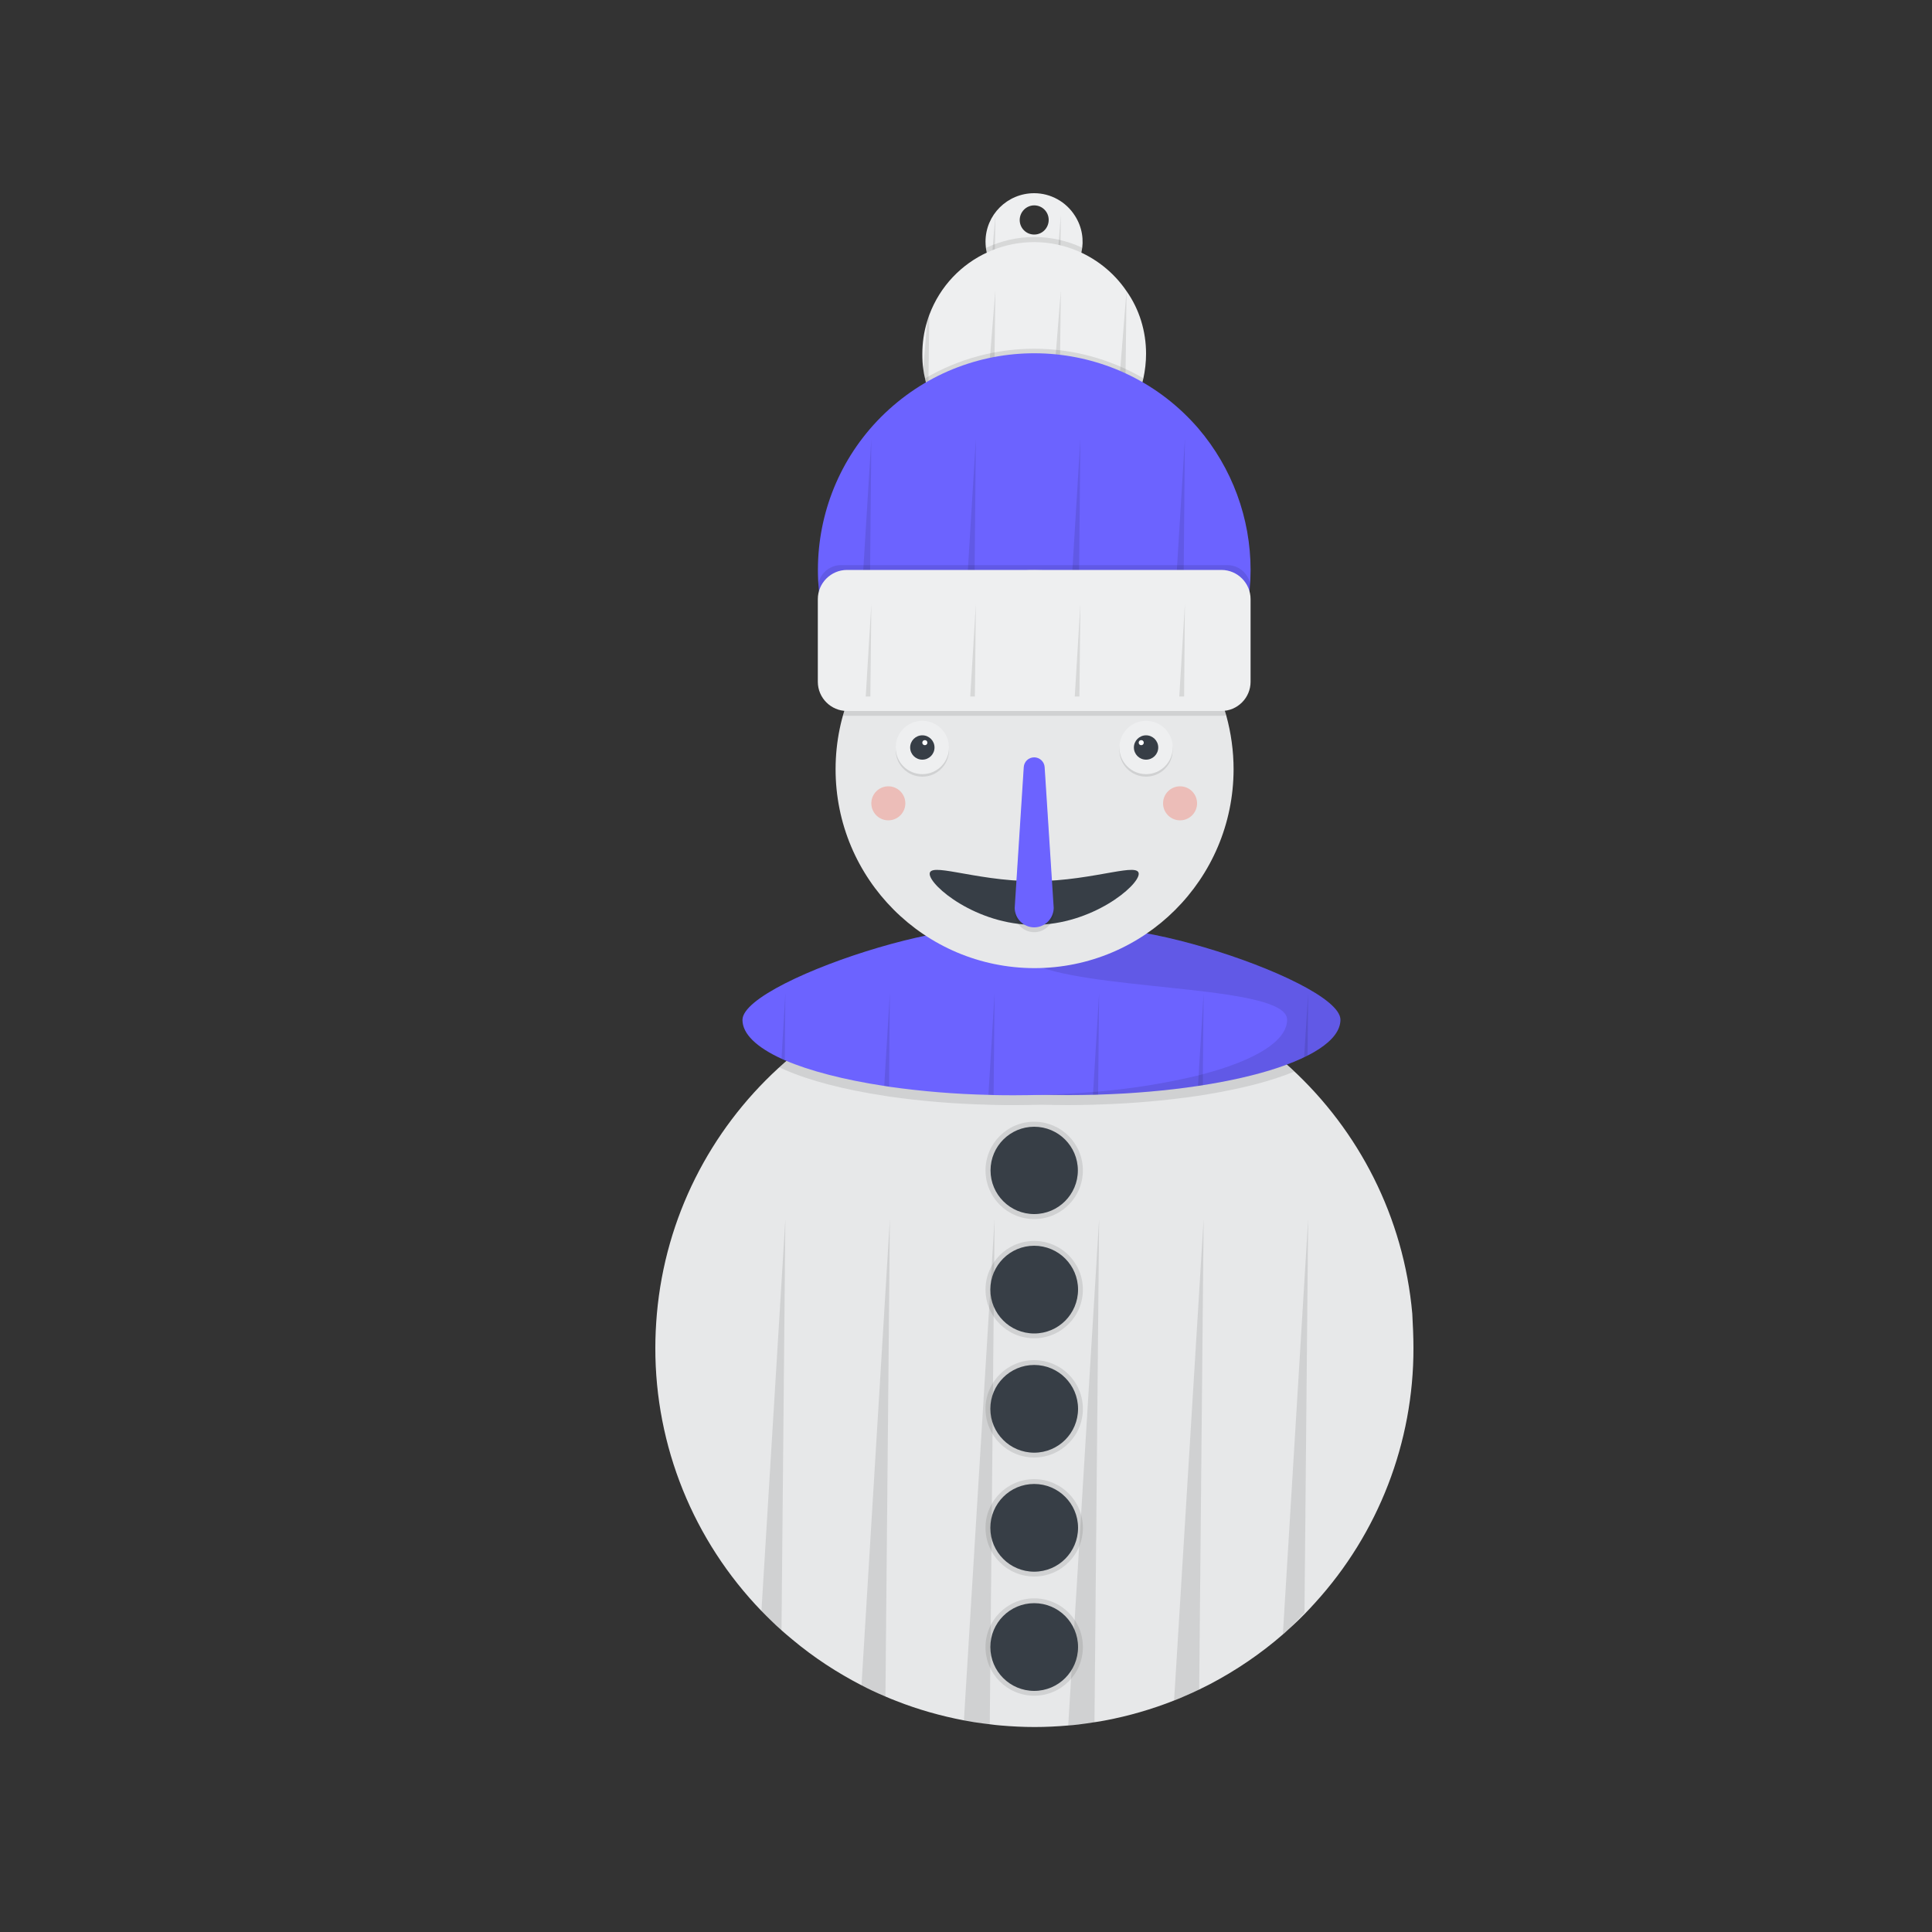 <?xml version="1.0" encoding="utf-8"?>
<!-- Generator: Adobe Illustrator 19.0.0, SVG Export Plug-In . SVG Version: 6.00 Build 0)  -->
<svg version="1.1" id="_x23_alien_x28_have_x5B_snowman_x5D__x29_"
	 xmlns="http://www.w3.org/2000/svg" xmlns:xlink="http://www.w3.org/1999/xlink" x="0px" y="0px" viewBox="0 0 1000 1000"
	 style="enable-background:new 0 0 1000 1000;" xml:space="preserve">
<rect x="0" y="0" width="1000" height="1000" fill="#333333" stroke="none"/>
<style type="text/css">
	.st0{fill:#EEEFF0;}
	.st1{opacity:0.1;enable-background:new    ;}
	.st2{fill:#6C63FF;}
	.st3{opacity:3.000000e-02;}
	.st4{opacity:0.1;}
	.st5{fill:#373E46;}
	.st6{fill:#FFFFFF;}
	.st7{opacity:0.3;}
	.st8{fill:#F75842;}
</style>
<g id="_x32_">
	<path class="st0" d="M535.3,100c-13.9,0-25.2,11.2-25.2,25.1c0,1.1,0.1,2.2,0.2,3.2c0.4,3,1.3,6,2.8,8.7c0.5,1,1.1,1.9,1.7,2.8
		c7.1,9.9,20.4,13.3,31.4,8c0.9-0.4,1.7-0.9,2.5-1.4c11.7-7.5,15.2-23,7.7-34.7C551.8,104.4,543.8,100,535.3,100z M535.3,121.4
		c-4.2,0-7.5-3.4-7.5-7.5c0-4.2,3.4-7.6,7.5-7.6c4.2,0,7.5,3.4,7.5,7.5v0C542.8,118,539.5,121.4,535.3,121.4z"/>
	<path class="st1" d="M515.2,111.3l-0.4,28.5c-0.6-0.9-1.2-1.8-1.7-2.8L515.2,111.3z"/>
	<path class="st1" d="M549.1,111.3l-0.4,35.1c-0.8,0.5-1.6,1-2.5,1.4L549.1,111.3z"/>
	<path class="st1" d="M560.3,128.3c-1.7,13.8-14.3,23.6-28.1,21.8c-11.4-1.4-20.4-10.4-21.8-21.8
		C526.2,120.8,544.5,120.8,560.3,128.3z"/>
	<path class="st0" d="M593.2,183.1c0,4.3-0.5,8.6-1.4,12.8c-1.7,7.6-4.9,14.7-9.5,21c-1.5,2.1-3.2,4.1-5,6
		c-7.9,8.3-18.1,14.1-29.3,16.7c-2,0.5-4.1,0.8-6.1,1c-2.2,0.3-4.4,0.4-6.6,0.4c-7.3,0-14.4-1.3-21.2-4c-1.9-0.7-3.8-1.6-5.7-2.6
		c-13.1-6.9-23.1-18.5-27.9-32.4c-0.7-2-1.3-4-1.7-6.1c-0.4-1.6-0.7-3.2-0.9-4.8c-0.4-2.6-0.5-5.3-0.5-7.9c0-5.7,0.8-11.4,2.5-16.9
		c0.3-1.1,0.7-2.2,1.1-3.3c11.2-30,44.5-45.2,74.5-34c11.2,4.2,20.9,11.8,27.6,21.7l0,0C589.7,160,593.2,171.4,593.2,183.1z"/>
	<path class="st1" d="M481,162.9l-0.5,39.1c-0.7-2-1.3-4-1.7-6.1c-0.4-1.6-0.7-3.2-0.9-4.8l2-24.8C480.3,165,480.6,163.9,481,162.9z
		"/>
	<path class="st1" d="M515.2,150.3l-1.1,86.6c-1.9-0.7-3.8-1.6-5.7-2.6L515.2,150.3z"/>
	<path class="st1" d="M549.1,150.3l-1.1,89.2c-2,0.5-4.1,0.8-6.1,1L549.1,150.3z"/>
	<path class="st1" d="M583.1,150.3L583.1,150.3l-0.8,66.5c-1.5,2.1-3.2,4.1-5,6L583.1,150.3L583.1,150.3z"/>
	<path class="st1" d="M591.8,195.8c-7,31.2-38,50.8-69.2,43.7c-21.8-4.9-38.8-21.9-43.7-43.7C513.7,175.4,556.9,175.4,591.8,195.8z"
		/>
	<path class="st2" d="M647.3,295c0,27.1-9.8,53.3-27.7,73.7c-2.4,2.7-4.8,5.2-7.4,7.7c-13.3,12.6-29.4,21.7-47,26.5
		c-2.9,0.8-5.8,1.5-8.8,2c-15,2.9-30.4,2.6-45.3-0.6c-2.9-0.6-5.8-1.4-8.6-2.3c-17-5.2-32.5-14.4-45.2-26.8
		c-2.4-2.3-4.7-4.7-6.8-7.2c-40.4-46.9-35.1-117.6,11.8-158c46.9-40.4,117.6-35.1,158,11.8C637.7,242.2,647.3,268.2,647.3,295z"/>
	<polygon class="st1" points="449.7,367.8 451,227.1 442.8,360.5 	"/>
	<path class="st1" d="M505.1,227.1l-1.6,169.8c-2.9-0.6-5.8-1.4-8.6-2.3L505.1,227.1z"/>
	<path class="st1" d="M559.2,227.1l-1.6,168.4c-2.9,0.8-5.8,1.5-8.8,2L559.2,227.1z"/>
	<polygon class="st1" points="612.1,361.2 613.3,227.1 604.6,368.9 	"/>
	<path class="st0" d="M731.6,697.7c0.1,48.8-18.1,95.9-51,132c-3.6,4-7.3,7.8-11.2,11.4c-1.1,1-2.2,2-3.3,3
		c-0.1,0.1-0.2,0.2-0.2,0.2c-0.6,0.6-1.2,1.1-1.8,1.6c-11.6,10.1-24.3,18.7-37.8,25.8c-1.8,0.9-3.6,1.8-5.4,2.7
		c-2.5,1.2-5.1,2.4-7.7,3.5c-1.7,0.8-3.5,1.5-5.3,2.2c-11.6,4.6-23.7,8.1-35.9,10.4c-1.8,0.3-3.6,0.7-5.4,0.9
		c-2.8,0.5-5.6,0.8-8.4,1.2c-1.7,0.2-3.4,0.4-5.2,0.5c-5.8,0.5-11.6,0.8-17.5,0.8s-11.8-0.3-17.6-0.8c-1.8-0.2-3.6-0.3-5.4-0.6
		c-2.8-0.3-5.6-0.7-8.3-1.1c-1.7-0.3-3.4-0.6-5.1-0.9c-12-2.3-23.8-5.6-35.2-10.1c-1.8-0.7-3.6-1.4-5.4-2.2c-2.5-1-5-2.2-7.4-3.3
		c-1.7-0.8-3.3-1.6-5-2.5c-12.8-6.6-24.9-14.5-36-23.8c-1.8-1.5-3.6-3-5.4-4.6s-3.8-3.4-5.6-5.2c-1.6-1.6-3.3-3.2-4.8-4.8
		c-35.4-36.6-55.2-85.5-55.1-136.4c0-5.9,0.3-11.8,0.8-17.6c8.9-100.2,93-178.7,195.5-178.7s186.6,78.5,195.5,178.7
		C731.3,685.9,731.6,691.8,731.6,697.7z"/>
	<g class="st3">
		<path d="M731.6,697.7c0.1,48.8-18.1,95.9-51,132c-3.6,4-7.3,7.8-11.2,11.4c-1.1,1-2.2,2-3.3,3c-0.1,0.1-0.2,0.2-0.2,0.2
			c-0.6,0.6-1.2,1.1-1.8,1.6c-11.6,10.1-24.3,18.7-37.8,25.8c-1.8,0.9-3.6,1.8-5.4,2.7c-2.5,1.2-5.1,2.4-7.7,3.5
			c-1.7,0.8-3.5,1.5-5.3,2.2c-11.6,4.6-23.7,8.1-35.9,10.4c-1.8,0.3-3.6,0.7-5.4,0.9c-2.8,0.5-5.6,0.8-8.4,1.2
			c-1.7,0.2-3.4,0.4-5.2,0.5c-5.8,0.5-11.6,0.8-17.5,0.8s-11.8-0.3-17.6-0.8c-1.8-0.2-3.6-0.3-5.4-0.6c-2.8-0.3-5.6-0.7-8.3-1.1
			c-1.7-0.3-3.4-0.6-5.1-0.9c-12-2.3-23.8-5.6-35.2-10.1c-1.8-0.7-3.6-1.4-5.4-2.2c-2.5-1-5-2.2-7.4-3.3c-1.7-0.8-3.3-1.6-5-2.5
			c-12.8-6.6-24.9-14.5-36-23.8c-1.8-1.5-3.6-3-5.4-4.6s-3.8-3.4-5.6-5.2c-1.6-1.6-3.3-3.2-4.8-4.8c-35.4-36.6-55.2-85.5-55.1-136.4
			c0-5.9,0.3-11.8,0.8-17.6c8.9-99.2,90.8-176,190.4-178.6c1.7,0,3.5-0.1,5.2-0.1c4.1,0,8.2,0.1,12.3,0.4
			c96.7,6.1,174.6,81.8,183.2,178.3C731.3,685.9,731.6,691.8,731.6,697.7z"/>
	</g>
	<path class="st1" d="M669.8,554.7c-12.1,5-28.3,9.1-47.2,12.1l-2.5,0.4c-17.1,2.5-34.4,4-51.7,4.5c-0.9,0-1.8,0.1-2.7,0.1
		c-4.2,0.1-8.4,0.2-12.7,0.2c-4.7,0-9.3-0.1-13.8-0.2l0,0c-4.5,0.1-9.2,0.2-13.8,0.2c-3.7,0-7.3,0-11-0.1l-2.7-0.1
		c-17.2-0.4-34.3-1.8-51.3-4.2l-2.5-0.4c-21-3.2-38.7-7.8-51.5-13.4l-1.8-0.8l-1.2-0.5c34.8-31.7,79.8-49.8,126.8-50.9
		c2.8,1.8,5.8,3.2,8.9,4.2l0,0c3-1,5.8-2.3,8.5-3.9C593.2,504.6,636.5,523.3,669.8,554.7z"/>
	<path class="st1" d="M406.5,631l-2,213.1c-1.9-1.7-3.8-3.4-5.6-5.2c-1.6-1.6-3.3-3.2-4.8-4.8L406.5,631z"/>
	<path class="st1" d="M460.6,631l-2.3,247.3c-2.5-1-5-2.2-7.4-3.3c-1.7-0.8-3.3-1.6-5-2.5L460.6,631z"/>
	<path class="st1" d="M514.8,631l-2.5,261.7c-2.8-0.3-5.6-0.7-8.3-1.1c-1.7-0.3-3.4-0.6-5.1-0.9L514.8,631z"/>
	<path class="st1" d="M568.9,631l-2.4,260.5c-2.8,0.5-5.6,0.8-8.4,1.2c-1.7,0.2-3.4,0.4-5.2,0.5L568.9,631z"/>
	<path class="st1" d="M623,631l-2.3,243.5c-2.5,1.2-5.1,2.4-7.7,3.5c-1.7,0.8-3.5,1.5-5.3,2.2L623,631z"/>
	<path class="st1" d="M677.1,631l-1.9,203.7c-3.6,3.9-7.3,7.7-11.2,11.4L677.1,631z"/>
	<path class="st2" d="M412,527.8c0,21.5,63.1,39,140.9,39s140.9-17.5,140.9-39c0-21.5-140.9-65.4-140.9-39S412,506.3,412,527.8z"/>
	<g class="st4">
		<path d="M693.8,527.8c0,6.7-6.2,13.1-17.1,18.6l-1.7,0.9c-12.5,6-30.7,11-52.5,14.4l-2.5,0.4c-17.1,2.5-34.4,4-51.7,4.5
			c-0.9,0-1.8,0.1-2.7,0.1c-4.2,0.1-8.4,0.2-12.7,0.2c-4.7,0-9.3-0.1-13.8-0.2l0,0c-8.5-0.2-16.8-0.7-24.8-1.3l-2.6-0.2
			c-17.3-1.4-34.5-4-51.4-7.9l-2.2-0.5c-28.3-7.2-46.1-17.4-46.1-28.9c0-17.4,91.6-14.9,127.1-27.1l0,0c8.5-3,13.8-6.8,13.8-11.9
			C552.9,462.4,693.8,506.3,693.8,527.8z"/>
	</g>
	<path class="st2" d="M666.2,527.8c0,11.1-16.7,21.1-43.6,28.2l-2.2,0.6c-17.1,4.1-34.5,6.9-52,8.4l-2.6,0.2
		c-8.6,0.7-17.5,1.2-26.7,1.5l0,0c-4.5,0.1-9.1,0.2-13.8,0.2c-3.7,0-7.3,0-11-0.1l-2.7-0.1c-17.2-0.4-34.3-1.8-51.3-4.2
		c-0.8-0.1-1.7-0.3-2.5-0.4c-21-3.2-38.7-7.8-51.5-13.3l-1.8-0.8c-12.8-5.9-20.2-12.8-20.2-20.1c0-21.5,140.9-65.4,140.9-39
		c0,5.1,5.3,8.9,13.8,11.9l0,0C574.6,512.9,666.2,510.5,666.2,527.8z"/>
	<path class="st0" d="M638.5,398.2c-0.1,56.9-46.2,102.9-103.1,102.9C478.5,501,432.4,454.9,432.5,398S478.7,295,535.6,295.1
		c46.1,0.1,86.6,30.8,99.1,75.2C637.2,379.4,638.5,388.8,638.5,398.2z"/>
	<g class="st3">
		<path d="M638.5,398.2c-0.1,56.9-46.2,102.9-103.1,102.9C478.5,501,432.4,454.9,432.5,398S478.7,295,535.6,295.1
			c46.1,0.1,86.6,30.8,99.1,75.2C637.2,379.4,638.5,388.8,638.5,398.2z"/>
	</g>
	<path class="st1" d="M435.3,292.5h200c6.6,0,12,5.4,12,12v49c0,6.6-5.4,12-12,12h-200c-6.6,0-12-5.4-12-12v-49
		C423.3,297.9,428.7,292.5,435.3,292.5z"/>
	<path class="st1" d="M634.7,370.3c-0.8,0.1-1.6,0.2-2.5,0.2H438.4c-0.8,0-1.7-0.1-2.5-0.2c10.3-36.5,39.7-64.4,76.7-72.8H558
		C595,305.9,624.4,333.9,634.7,370.3z"/>
	<path class="st0" d="M438.4,295h193.8c8.3,0,15.1,6.8,15.1,15.1v42.8c0,8.3-6.8,15.1-15.1,15.1H438.4c-8.3,0-15.1-6.8-15.1-15.1
		v-42.8C423.3,301.8,430.1,295,438.4,295z"/>
	<circle class="st1" cx="477.4" cy="388.2" r="13.8"/>
	<circle class="st0" cx="477.4" cy="386.9" r="13.8"/>
	<circle class="st1" cx="593.2" cy="388.2" r="13.8"/>
	<circle class="st0" cx="593.2" cy="386.9" r="13.8"/>
	<circle class="st5" cx="477.4" cy="386.9" r="6.3"/>
	<circle class="st5" cx="593.2" cy="386.9" r="6.3"/>
	<circle class="st6" cx="478.7" cy="384.4" r="1.3"/>
	<circle class="st6" cx="590.7" cy="384.4" r="1.3"/>
	<circle class="st1" cx="535.3" cy="605.8" r="25.2"/>
	<circle class="st1" cx="535.3" cy="667.5" r="25.2"/>
	<circle class="st1" cx="535.3" cy="729.2" r="25.2"/>
	<circle class="st1" cx="535.3" cy="790.8" r="25.2"/>
	<circle class="st1" cx="535.3" cy="852.5" r="25.2"/>
	<circle class="st5" cx="535.3" cy="605.8" r="22.6"/>
	<circle class="st5" cx="535.3" cy="667.5" r="22.7"/>
	<circle class="st5" cx="535.3" cy="729.2" r="22.7"/>
	<circle class="st5" cx="535.3" cy="790.8" r="22.7"/>
	<circle class="st5" cx="535.3" cy="852.5" r="22.7"/>
	<path class="st5" d="M589.4,452.3c0,6.2-24.2,26.4-54.1,26.4s-54.1-20.2-54.1-26.4c0-2.9,5.2-2.3,13.8-0.8
		c9.9,1.7,24.3,4.6,40.3,4.6s30.4-2.9,40.3-4.6C584.2,450,589.4,449.4,589.4,452.3z"/>
	<path class="st1" d="M535.3,482.5L535.3,482.5c-5.6,0-10.1-4.5-10.1-10.1v0l4.7-73c0.2-2.8,2.5-5,5.4-5l0,0c2.8,0,5.2,2.2,5.4,5
		l4.7,73C545.4,478,540.9,482.5,535.3,482.5L535.3,482.5z"/>
	<path class="st2" d="M535.3,480L535.3,480c-5.5,0-10-4.5-10.1-10l4.7-73c0.2-2.8,2.5-5,5.4-5l0,0c2.8,0,5.2,2.2,5.4,5l4.7,73
		C545.3,475.5,540.8,480,535.3,480z"/>
	<g class="st7">
		<circle class="st8" cx="459.8" cy="415.8" r="8.8"/>
	</g>
	<g class="st7">
		<circle class="st8" cx="610.8" cy="415.8" r="8.8"/>
	</g>
	<polygon class="st1" points="406.2,548.7 406.5,514 404.5,547.9 	"/>
	<path class="st1" d="M460.6,514l-0.4,43.2l0,5.2c-0.8-0.1-1.7-0.3-2.5-0.4l0.3-5.4L460.6,514z"/>
	<path class="st1" d="M514.8,514l-0.5,51.3v1.4l-2.7-0.1l0.1-1.5L514.8,514z"/>
	<path class="st1" d="M568.9,514l-0.5,51v1.6c-0.9,0-1.8,0.1-2.7,0.1l0.1-1.5L568.9,514z"/>
	<path class="st1" d="M623,514l-0.4,42v5.7l-2.5,0.4l0.3-5.5L623,514z"/>
	<polygon class="st1" points="676.8,546.5 677.1,514 675,547.3 	"/>
	<polygon class="st1" points="448.1,360.5 451,312.7 450.5,360.5 	"/>
	<polygon class="st1" points="504.6,360.5 505.1,312.7 502.2,360.5 	"/>
	<polygon class="st1" points="559.2,312.7 558.7,360.5 556.3,360.5 	"/>
	<polygon class="st1" points="610.4,360.5 613.3,312.7 612.9,360.5 	"/>
</g>
<title>frozen figure</title>
</svg>
